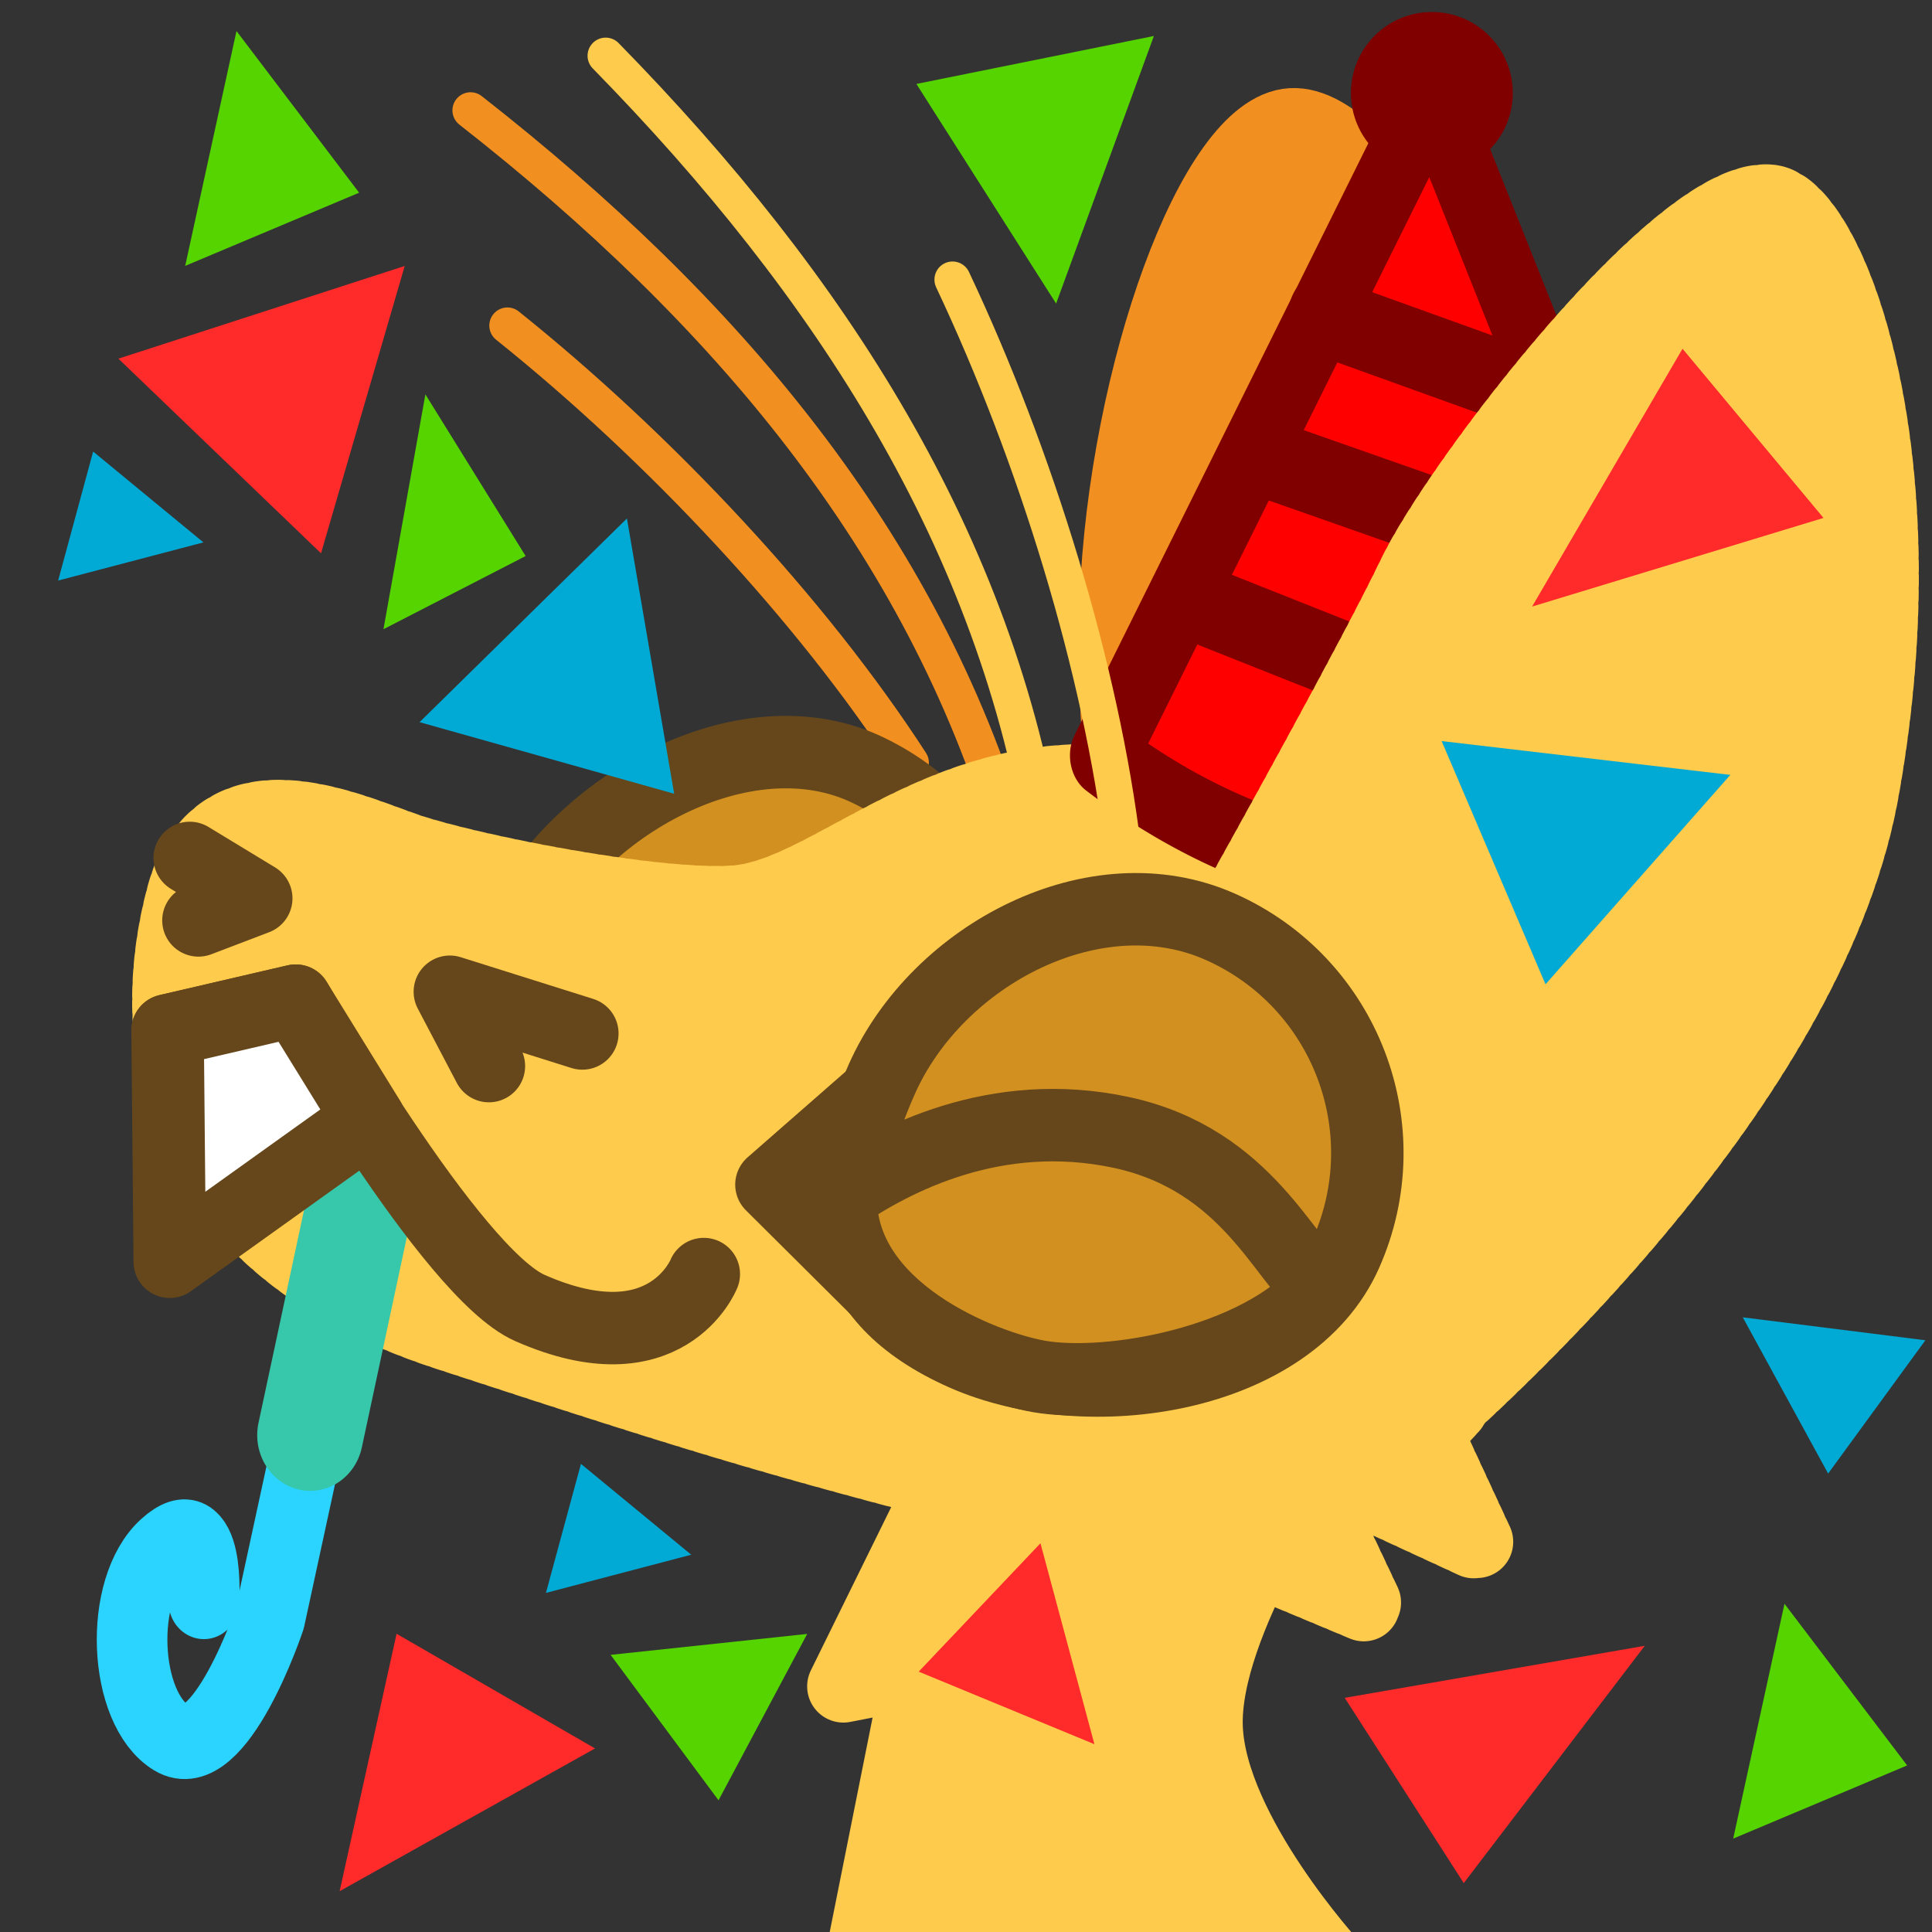 <?xml version="1.0" encoding="UTF-8" standalone="no"?>
<!-- Created with Inkscape (http://www.inkscape.org/) -->

<svg
   version="1.1"
   id="svg824"
   width="1706.667"
   height="1706.667"
   viewBox="0 0 1706.667 1706.667"
   sodipodi:docname="ying_party.svg"
   inkscape:version="1.1 (c68e22c387, 2021-05-23)"
   inkscape:export-filename="D:\Pictures\yingmotes\ying_look_up.png"
   inkscape:export-xdpi="72"
   inkscape:export-ydpi="72"
   xmlns:inkscape="http://www.inkscape.org/namespaces/inkscape"
   xmlns:sodipodi="http://sodipodi.sourceforge.net/DTD/sodipodi-0.dtd"
   xmlns="http://www.w3.org/2000/svg"
   xmlns:svg="http://www.w3.org/2000/svg">
  <rect x="0" y="0" width="1706.667" height="1706.667" fill="#333333" stroke="none"/>
  <defs
     id="defs828" />
  <sodipodi:namedview
     id="namedview826"
     pagecolor="#ffffff"
     bordercolor="#666666"
     borderopacity="1.0"
     inkscape:pageshadow="2"
     inkscape:pageopacity="0.0"
     inkscape:pagecheckerboard="0"
     showgrid="false"
     inkscape:zoom="0.32026963"
     inkscape:cx="958.56732"
     inkscape:cy="925.78244"
     inkscape:window-width="1920"
     inkscape:window-height="1001"
     inkscape:window-x="-9"
     inkscape:window-y="-9"
     inkscape:window-maximized="1"
     inkscape:current-layer="layer2" />
  <g
     id="layer1"
     inkscape:label="Ying"
     style="display:inline"
     inkscape:groupmode="layer">
    <path
       style="display:none;fill:#123456;stroke:#123456;stroke-width:64;stroke-linecap:round;stroke-linejoin:round;-inkscape-stroke:none;paint-order:fill markers stroke;stop-color:#000000"
       d="m 1298.031,865.098 c 70.798,131.454 185.382,239.025 198.706,401.828 -29.438,-19.135 -55.932,-14.719 -79.483,13.247 91.022,54.7 58.514,175.917 81.69,267.15 l -99.353,6.624 c 66.759,58.919 81.773,128.186 90.522,198.706 l -494.507,2.208 c -24.38,-41.481 23.115,-208.563 66.236,-227.044 0,0 3.379,-20.015 -75.353,-9.455 C 1015.23,1271.09 1172.184,1096.186 1298.031,865.098 Z"
       id="path3091"
       sodipodi:nodetypes="cccccccccc"
       inkscape:label="mane" />
    <path
       style="opacity:1;fill:#ffcb4c;fill-opacity:1;stroke:#ffcb4c;stroke-width:64;stroke-linecap:round;stroke-linejoin:round;stroke-miterlimit:4;stroke-dasharray:none;stroke-dashoffset:0;stroke-opacity:1;paint-order:fill markers stroke;stop-color:#000000"
       d="m 854.557,1267.046 -109.548,222.621 66.552,-12.99 -51.057,255.417 416.39,4.062 c 0,0 -107.149,-116.972 -111.01,-209.744 -3.861,-92.772 98.699,-238.746 98.699,-238.746 z"
       id="path3340"
       inkscape:label="neck"
       sodipodi:nodetypes="cccccscc" />
    <g
       id="g12988"
       inkscape:label="head"
       transform="rotate(25.753,1095.125,1162.537)">
      <path
         style="display:inline;fill:none;fill-opacity:1;stroke:#f19020;stroke-width:32;stroke-linecap:round;stroke-linejoin:round;stroke-miterlimit:4;stroke-dasharray:none;stroke-dashoffset:0;stroke-opacity:1;paint-order:fill markers stroke;stop-color:#000000"
         d="m 132.335,655.572 c 168.038,38.599 351.403,109.399 488.714,193.001"
         id="path6280-0-6"
         sodipodi:nodetypes="cc"
         inkscape:label="eyelash left small"
         inkscape:transform-center-x="215.61782"
         inkscape:transform-center-y="-131.70666" />
      <path
         style="display:inline;fill:none;fill-opacity:1;stroke:#f19020;stroke-width:32;stroke-linecap:round;stroke-linejoin:round;stroke-miterlimit:4;stroke-dasharray:none;stroke-dashoffset:0;stroke-opacity:1;paint-order:fill markers stroke;stop-color:#000000"
         d="M 20.406,498.498 C 298.805,559.218 545.058,668.155 728.973,870.599"
         id="path6280-3"
         sodipodi:nodetypes="cc"
         inkscape:label="eyelash left big"
         inkscape:transform-center-x="285.98351"
         inkscape:transform-center-y="-231.7491" />
      <g
         id="g12997"
         inkscape:label="left eye"
         style="fill:#d19020;fill-opacity:1"
         transform="translate(-121.887,27.6)">
        <path
           id="path1915-9"
           style="display:inline;fill:#d19020;fill-opacity:1;stroke:#65471b;stroke-width:64;stroke-linecap:round;stroke-linejoin:round;paint-order:fill markers stroke;stop-color:#000000"
           inkscape:label="lefteye"
           d="m 930.686,1061.856 c 10e-6,120.717 -155.86,218.577 -276.577,218.577 -120.717,0 -160.577,-55.86 -160.577,-176.577 0,-120.717 97.86,-260.577 218.577,-260.577 120.717,0 218.577,97.86 218.577,218.577 z"
           sodipodi:nodetypes="sssss" />
      </g>
      <path
         style="display:inline;opacity:1;fill:#f19020;fill-opacity:1;stroke:#f19020;stroke-width:64;stroke-linecap:round;stroke-miterlimit:4;stroke-dasharray:none;stroke-dashoffset:0;stroke-opacity:1;paint-order:fill markers stroke;stop-color:#000000"
         d="m 911.07,942.063 c 0,0 -116.417,-133.643 -189.186,-301.26 -80.054,-184.396 -102.882,-413.013 -42.923,-446.313 59.959,-33.301 243.865,96.994 329.368,210.397 85.503,113.403 186.999,404.912 186.999,404.912 z"
         id="path1640"
         inkscape:label="left ear"
         sodipodi:nodetypes="cssscc"
         inkscape:transform-center-x="95.81276"
         inkscape:transform-center-y="-262.2194" />
      <path
         id="path1148"
         style="display:inline;opacity:1;fill:#ffcb4c;stroke:#ffcb4c;stroke-width:64;stroke-linecap:round;stroke-linejoin:round;stroke-miterlimit:4;stroke-dasharray:6.4, 6.4;stroke-dashoffset:0;stroke-opacity:1;paint-order:fill markers stroke;stop-color:#000000"
         inkscape:label="head"
         d="m 1299.055,1153.559 c 0,0 -0.108,-10.821 -0.951,-28.418 -0.422,-8.799 -1.026,-19.291 -1.895,-30.973 -0.869,-11.681 -2,-24.552 -3.473,-38.105 -1.473,-13.553 -3.289,-27.788 -5.523,-42.201 -2.235,-14.413 -4.889,-29.005 -8.043,-43.268 -1.577,-7.131 -3.279,-14.182 -5.115,-21.086 -1.836,-6.904 -3.807,-13.662 -5.922,-20.213 -2.115,-6.551 -4.373,-12.892 -6.787,-18.963 -2.414,-6.071 -4.983,-11.87 -7.715,-17.334 -2.732,-5.464 -5.935,-10.786 -9.539,-15.961 -3.604,-5.175 -7.611,-10.205 -11.949,-15.084 -4.338,-4.879 -9.007,-9.609 -13.94,-14.186 -4.932,-4.576 -10.126,-8.999 -15.514,-13.266 -5.387,-4.266 -10.967,-8.375 -16.67,-12.324 -5.703,-3.949 -11.53,-7.738 -17.41,-11.363 -11.761,-7.251 -23.737,-13.847 -35.371,-19.76 -11.634,-5.913 -22.926,-11.142 -33.32,-15.66 -10.395,-4.519 -19.891,-8.326 -27.934,-11.395 -16.085,-6.137 -26.354,-9.318 -26.354,-9.318 -106.831,-15.988 -232.175,6.969 -312.625,60.014 -101.267,66.77 -136.887,176.629 -198.707,211.955 -61.82,35.325 -225.2,77.273 -280.396,83.897 -55.196,6.623 -183.25,6.625 -161.172,123.641 22.078,117.016 112.599,282.605 377.541,247.279 264.942,-35.326 313.515,-44.157 536.508,-88.314 22.897,-4.534 53.848,-18.32 86.828,-36.947 l 213.871,-11.428 -92.926,-75.256 c 5.358,-4.84 10.6,-9.718 15.633,-14.637 l 142.076,-2.375 -84.881,-69.668 c 3.481,-6.554 6.481,-13.021 8.627,-19.307 1.052,-3.082 2.033,-6.627 3.047,-9.977 z" />
      <path
         style="display:none;fill:#123456;stroke:#123456;stroke-width:64;stroke-linecap:round;stroke-linejoin:round;-inkscape-stroke:none;paint-order:fill markers stroke;stop-color:#000000"
         d="M 880.931,744.045 C 763.916,771.643 622.613,916.257 622.613,916.257 620.953,833.211 611.28,749.437 735.213,677.809 c -124.695,-7.457 -249.288,-15.117 -408.452,46.365 0,0 303.226,-263.622 490.142,-280.397 172.212,-15.455 264.942,37.533 264.942,37.533 -0.192,-45.683 -31.458,-88.259 -90.522,-128.055 0,0 295.852,97.145 333.385,194.291 37.533,97.145 28.702,167.796 28.702,167.796 l -243.752,34.923 c 0,0 -111.711,-33.819 -228.727,-6.221 z"
         id="path1637"
         sodipodi:nodetypes="zcccsccsccz"
         inkscape:label="top hair" />
      <g
         id="g1185"
         transform="matrix(0.826,0.005,0.142,0.925,84.709,51.483)"
         style="stroke-width:1.145">
        <path
           style="fill:#ff0000;stroke:#800000;stroke-width:73.275;stroke-linecap:round;stroke-linejoin:round;paint-order:fill markers stroke;stop-color:#000000"
           id="path864"
           transform="rotate(-30.521)"
           sodipodi:type="arc"
           sodipodi:cx="681.05121"
           sodipodi:cy="477.3006"
           sodipodi:rx="719.70605"
           sodipodi:ry="719.70605"
           sodipodi:start="1.2904781"
           sodipodi:end="2.285888"
           sodipodi:arc-type="slice"
           d="M 880.166,1168.915 A 719.706,719.706 0 0 1 209.15,1020.702 L 681.051,477.301 Z" />
        <path
           style="fill:#ff0000;stroke:#800000;stroke-width:73.275;stroke-linecap:round;stroke-linejoin:round;paint-order:fill markers stroke;stop-color:#000000"
           d="M 785.006,302.203 1036.722,277.839"
           id="path1220" />
        <path
           style="fill:#ff0000;stroke:#800000;stroke-width:73.275;stroke-linecap:round;stroke-linejoin:round;paint-order:fill markers stroke;stop-color:#000000"
           d="M 768.967,448.609 1171.752,406.834"
           id="path1222" />
        <path
           style="fill:#ff0000;stroke:#800000;stroke-width:73.275;stroke-linecap:round;stroke-linejoin:round;paint-order:fill markers stroke;stop-color:#000000"
           d="M 738.866,601.799 1351.856,559.946"
           id="path1224" />
      </g>
      <g
         id="g2587"
         transform="matrix(0.598,0.732,-0.686,0.588,1092.502,357.113)"
         style="stroke-width:1.082">
        <path
           style="fill:none;stroke:#2ad4ff;stroke-width:69.252;stroke-linecap:round;stroke-linejoin:round;stroke-miterlimit:4;stroke-dasharray:none;paint-order:fill markers stroke;stop-color:#000000"
           d="m 296.595,1352.847 393.128,200.431 c 0,0 122.992,81.402 84.681,120.718 -38.311,39.316 -147.178,17.383 -174.215,-36.62 -27.038,-54.004 59.008,-25.153 59.008,-25.153"
           id="path1584"
           sodipodi:nodetypes="ccssc" />
        <path
           style="fill:#00ffcc;stroke:#37c8ab;stroke-width:103.878;stroke-linecap:round;stroke-linejoin:round;stroke-miterlimit:4;stroke-dasharray:none;paint-order:fill markers stroke;stop-color:#000000"
           d="m 296.595,1352.847 237.311,120.195"
           id="path2218"
           sodipodi:nodetypes="cc" />
      </g>
      <path
         id="path13483"
         style="display:inline;opacity:1;fill:#ffcb4c;stroke:#ffcb4c;stroke-width:64;stroke-linecap:round;stroke-linejoin:round;stroke-miterlimit:4;stroke-dasharray:6.4, 6.4;stroke-dashoffset:0;stroke-opacity:1;paint-order:fill markers stroke;stop-color:#000000"
         inkscape:label="right ear"
         d="m 1089.942,71.342 c -75.678,24.295 -141.239,344.531 -140.988,434.826 0.224,80.393 -11.818,286.831 -15.284,345.351 48.466,368.24 241.397,293.477 363.217,302.324 56.301,-141.515 152.47,-432.298 92.646,-647.666 -81.906,-294.864 -250.516,-450.589 -299.592,-434.835 z"
         sodipodi:nodetypes="ssccss"
         inkscape:transform-center-x="-67.800504"
         inkscape:transform-center-y="-511.09357" />
      <g
         id="g13003"
         inkscape:label="face">
        <path
           style="opacity:1;fill:none;fill-opacity:1;stroke:#65471b;stroke-width:64;stroke-linecap:round;stroke-linejoin:round;stroke-miterlimit:4;stroke-dasharray:none;stroke-dashoffset:0;stroke-opacity:1;paint-order:fill markers stroke;stop-color:#000000"
           d="m 83.898,1201.07 68.443,6.623 -37.533,39.741"
           id="path2163"
           inkscape:label="left nostril" />
        <path
           style="opacity:1;fill:none;fill-opacity:1;stroke:#65471b;stroke-width:64;stroke-linecap:round;stroke-linejoin:round;stroke-miterlimit:4;stroke-dasharray:none;stroke-dashoffset:0;stroke-opacity:1;paint-order:fill markers stroke;stop-color:#000000"
           d="m 401.828,1251.85 -59.612,-44.157 121.432,-17.663"
           id="path2198"
           inkscape:label="right nostril" />
        <path
           style="opacity:1;fill:none;fill-opacity:1;stroke:#65471b;stroke-width:64;stroke-linecap:round;stroke-linejoin:round;stroke-miterlimit:4;stroke-dasharray:none;stroke-dashoffset:0;stroke-opacity:1;paint-order:fill markers stroke;stop-color:#000000"
           d="m 132.471,1346.787 90.522,-72.859 c 0,0 227.99,157.194 304.174,154.641 131.805,-4.416 125.469,-93.736 125.469,-93.736"
           id="path2200"
           sodipodi:nodetypes="ccsc"
           inkscape:label="mouf" />
        <path
           style="opacity:1;fill:#ffffff;fill-opacity:1;stroke:#65471b;stroke-width:64;stroke-linecap:round;stroke-linejoin:round;stroke-miterlimit:4;stroke-dasharray:none;stroke-dashoffset:0;stroke-opacity:1;paint-order:fill markers stroke;stop-color:#000000"
           d="m 222.993,1530.039 -90.522,-183.251 90.522,-72.859 103.769,66.235 z"
           id="path2202"
           sodipodi:nodetypes="ccccc"
           inkscape:label="toof" />
      </g>
      <path
         style="opacity:1;fill:none;fill-opacity:1;stroke:#ffcb4c;stroke-width:32;stroke-linecap:round;stroke-linejoin:round;stroke-miterlimit:4;stroke-dasharray:none;stroke-dashoffset:0;stroke-opacity:1;paint-order:fill markers stroke;stop-color:#000000"
         d="m 106.947,403.176 c 268.009,96.768 497.817,237.111 653.542,461.963"
         id="path6280"
         sodipodi:nodetypes="cc"
         inkscape:label="eyelash right big"
         inkscape:transform-center-x="258.59617"
         inkscape:transform-center-y="-273.28904" />
      <path
         style="display:inline;fill:none;fill-opacity:1;stroke:#ffcb4c;stroke-width:32;stroke-linecap:round;stroke-linejoin:round;stroke-miterlimit:4;stroke-dasharray:none;stroke-dashoffset:0;stroke-opacity:1;paint-order:fill markers stroke;stop-color:#000000"
         d="M 468.853,448.151 C 602.884,556.605 736.549,700.72 823.216,836.118"
         id="path6280-0"
         sodipodi:nodetypes="cc"
         inkscape:label="eyelash right small"
         inkscape:transform-center-x="130.7821"
         inkscape:transform-center-y="-205.78314" />
      <circle
         style="fill:#800000;stroke:none;stroke-width:64;stroke-linecap:round;stroke-linejoin:round;paint-order:fill markers stroke;stop-color:#000000"
         id="path1334"
         cx="650.975"
         cy="442.463"
         transform="rotate(-25.753)"
         r="71.502" />
      <g
         id="g12993"
         inkscape:label="right eye"
         transform="rotate(-1.743,1050.355,898.881)"
         style="display:inline;fill:#d19020;fill-opacity:1">
        <path
           style="opacity:1;fill:#d19020;fill-opacity:1;stroke:#65471b;stroke-width:64;stroke-linecap:round;stroke-linejoin:round;stroke-miterlimit:4;stroke-dasharray:none;stroke-dashoffset:0;stroke-opacity:1;paint-order:fill markers stroke;stop-color:#000000"
           d="m 661.976,1226.049 53.367,-115.501 86.531,168.711 z"
           id="path7852"
           inkscape:label="eyenub"
           sodipodi:nodetypes="cccc" />
        <path
           id="path1915"
           style="opacity:1;fill:#d19020;fill-opacity:1;stroke:#65471b;stroke-width:64;stroke-linecap:round;stroke-linejoin:round;paint-order:fill markers stroke;stop-color:#000000"
           inkscape:label="righteye"
           d="m 1150.289,1075.222 c 0,120.717 -151.86,218.577 -272.577,218.577 -120.717,0 -164.577,-71.86 -164.577,-192.577 -2e-5,-120.717 97.86,-244.577 218.577,-244.577 120.717,-2e-5 218.577,97.86 218.577,218.577 z"
           sodipodi:nodetypes="sssss" />
        <path
           id="path1749"
           style="display:inline;fill:#d19020;fill-opacity:1;stroke:#65471b;stroke-width:64;stroke-linecap:round;stroke-linejoin:round;-inkscape-stroke:none;paint-order:fill markers stroke;stop-color:#000000"
           d="m 925.783,1058.14 c -111.901,23.517 -174.601,104.195 -204.103,151.674 39.968,93.965 177.1,86.881 225.006,74.903 60.343,-15.087 171.346,-89.012 196.729,-172.482 -38.486,-7.457 -105.731,-77.613 -217.633,-54.096 z"
           inkscape:label="right lid"
           sodipodi:nodetypes="zcscz" />
      </g>
    </g>
  </g>
  <g
     inkscape:groupmode="layer"
     id="layer2"
     inkscape:label="confetti">
    <path
       style="display:inline;fill:#ff2a2a;fill-opacity:1;stroke:none;stroke-width:96.001;stroke-linecap:round;stroke-linejoin:round;stroke-miterlimit:4;stroke-dasharray:none;paint-order:fill markers stroke;stop-color:#000000"
       d="M 104.599,316.825 283.583,488.778 357.511,234.942 Z"
       id="path4733" />
    <path
       style="display:inline;fill:#ff2a2a;fill-opacity:1;stroke:none;stroke-width:96;stroke-linecap:round;stroke-linejoin:round;stroke-miterlimit:4;stroke-dasharray:none;paint-order:fill markers stroke;stop-color:#000000"
       d="m 1187.878,1499.819 105.155,163.655 159.92,-209.631 z"
       id="path4733-2" />
    <path
       style="display:inline;fill:#ff2a2a;fill-opacity:1;stroke:none;stroke-width:96;stroke-linecap:round;stroke-linejoin:round;stroke-miterlimit:4;stroke-dasharray:none;paint-order:fill markers stroke;stop-color:#000000"
       d="M 1610.81,457.518 1486.287,308.07 1353.422,535.812 Z"
       id="path4733-2-5" />
    <path
       style="display:inline;fill:#55d400;fill-opacity:1;stroke:none;stroke-width:96;stroke-linecap:round;stroke-linejoin:round;stroke-miterlimit:4;stroke-dasharray:none;paint-order:fill markers stroke;stop-color:#000000"
       d="M 809.51,74.16 932.938,268.187 1019.302,31.79 Z"
       id="path4733-2-7" />
    <path
       style="display:inline;fill:#ff2a2a;fill-opacity:1;stroke:none;stroke-width:96;stroke-linecap:round;stroke-linejoin:round;stroke-miterlimit:4;stroke-dasharray:none;paint-order:fill markers stroke;stop-color:#000000"
       d="m 811.561,1476.677 155.214,64.091 -47.668,-177.497 z"
       id="path4733-2-7-7" />
    <path
       style="display:inline;fill:#55d400;fill-opacity:1;stroke:none;stroke-width:96.001;stroke-linecap:round;stroke-linejoin:round;stroke-miterlimit:4;stroke-dasharray:none;paint-order:fill markers stroke;stop-color:#000000"
       d="m 539.383,1461.851 95.336,128.469 78.345,-146.966 z"
       id="path4733-2-7-8" />
    <path
       style="display:inline;fill:#55d400;fill-opacity:1;stroke:none;stroke-width:96;stroke-linecap:round;stroke-linejoin:round;stroke-miterlimit:4;stroke-dasharray:none;paint-order:fill markers stroke;stop-color:#000000"
       d="m 1531.048,1624.166 153.655,-64.642 -108.345,-142.812 z"
       id="path4733-2-7-88"
       sodipodi:nodetypes="cccc" />
    <path
       style="display:inline;fill:#55d400;fill-opacity:1;stroke:none;stroke-width:96;stroke-linecap:round;stroke-linejoin:round;stroke-miterlimit:4;stroke-dasharray:none;paint-order:fill markers stroke;stop-color:#000000"
       d="M 163.595,234.866 317.25,170.224 208.905,27.413 Z"
       id="path4733-2-7-88-1"
       sodipodi:nodetypes="cccc" />
    <path
       style="display:inline;fill:#55d400;fill-opacity:1;stroke:none;stroke-width:96;stroke-linecap:round;stroke-linejoin:round;stroke-miterlimit:4;stroke-dasharray:none;paint-order:fill markers stroke;stop-color:#000000"
       d="m 338.741,555.826 125.583,-64.642 -88.551,-142.812 z"
       id="path4733-2-7-88-1-4"
       sodipodi:nodetypes="cccc" />
    <path
       style="display:inline;fill:#ff2a2a;fill-opacity:1;stroke:none;stroke-width:96;stroke-linecap:round;stroke-linejoin:round;stroke-miterlimit:4;stroke-dasharray:none;paint-order:fill markers stroke;stop-color:#000000"
       d="M 300.021,1670.621 525.642,1544.508 350.328,1443.214 Z"
       id="path4733-0"
       inkscape:transform-center-x="14.75846"
       inkscape:transform-center-y="-5.8283216"
       sodipodi:nodetypes="cccc" />
    <path
       style="display:inline;fill:#00aad4;fill-opacity:1;stroke:none;stroke-width:96;stroke-linecap:round;stroke-linejoin:round;stroke-miterlimit:4;stroke-dasharray:none;paint-order:fill markers stroke;stop-color:#000000"
       d="M 370.623,637.936 595.538,701.173 553.803,457.997 Z"
       id="path4733-2-7-9" />
    <path
       style="display:inline;fill:#00aad4;fill-opacity:1;stroke:none;stroke-width:96;stroke-linecap:round;stroke-linejoin:round;stroke-miterlimit:4;stroke-dasharray:none;paint-order:fill markers stroke;stop-color:#000000"
       d="m 1273.485,654.639 91.767,214.86 163.263,-184.991 z"
       id="path4733-2-7-9-3" />
    <path
       style="display:inline;fill:#00aad4;fill-opacity:1;stroke:none;stroke-width:96;stroke-linecap:round;stroke-linejoin:round;stroke-miterlimit:4;stroke-dasharray:none;paint-order:fill markers stroke;stop-color:#000000"
       d="m 1614.916,1301.703 85.903,-117.76 -161.316,-20.267 z"
       id="path4733-2-7-9-4" />
    <path
       style="display:inline;fill:#00aad4;fill-opacity:1;stroke:none;stroke-width:96.001;stroke-linecap:round;stroke-linejoin:round;stroke-miterlimit:4;stroke-dasharray:none;paint-order:fill markers stroke;stop-color:#000000"
       d="m 482.275,1407.114 128.33,-33.722 -97.413,-80.245 z"
       id="path4733-2-7-9-4-5" />
    <path
       style="display:inline;fill:#00aad4;fill-opacity:1;stroke:none;stroke-width:96.001;stroke-linecap:round;stroke-linejoin:round;stroke-miterlimit:4;stroke-dasharray:none;paint-order:fill markers stroke;stop-color:#000000"
       d="M 51.363,512.849 179.692,479.127 82.28,398.882 Z"
       id="path4733-2-7-9-4-5-2" />
  </g>
</svg>
